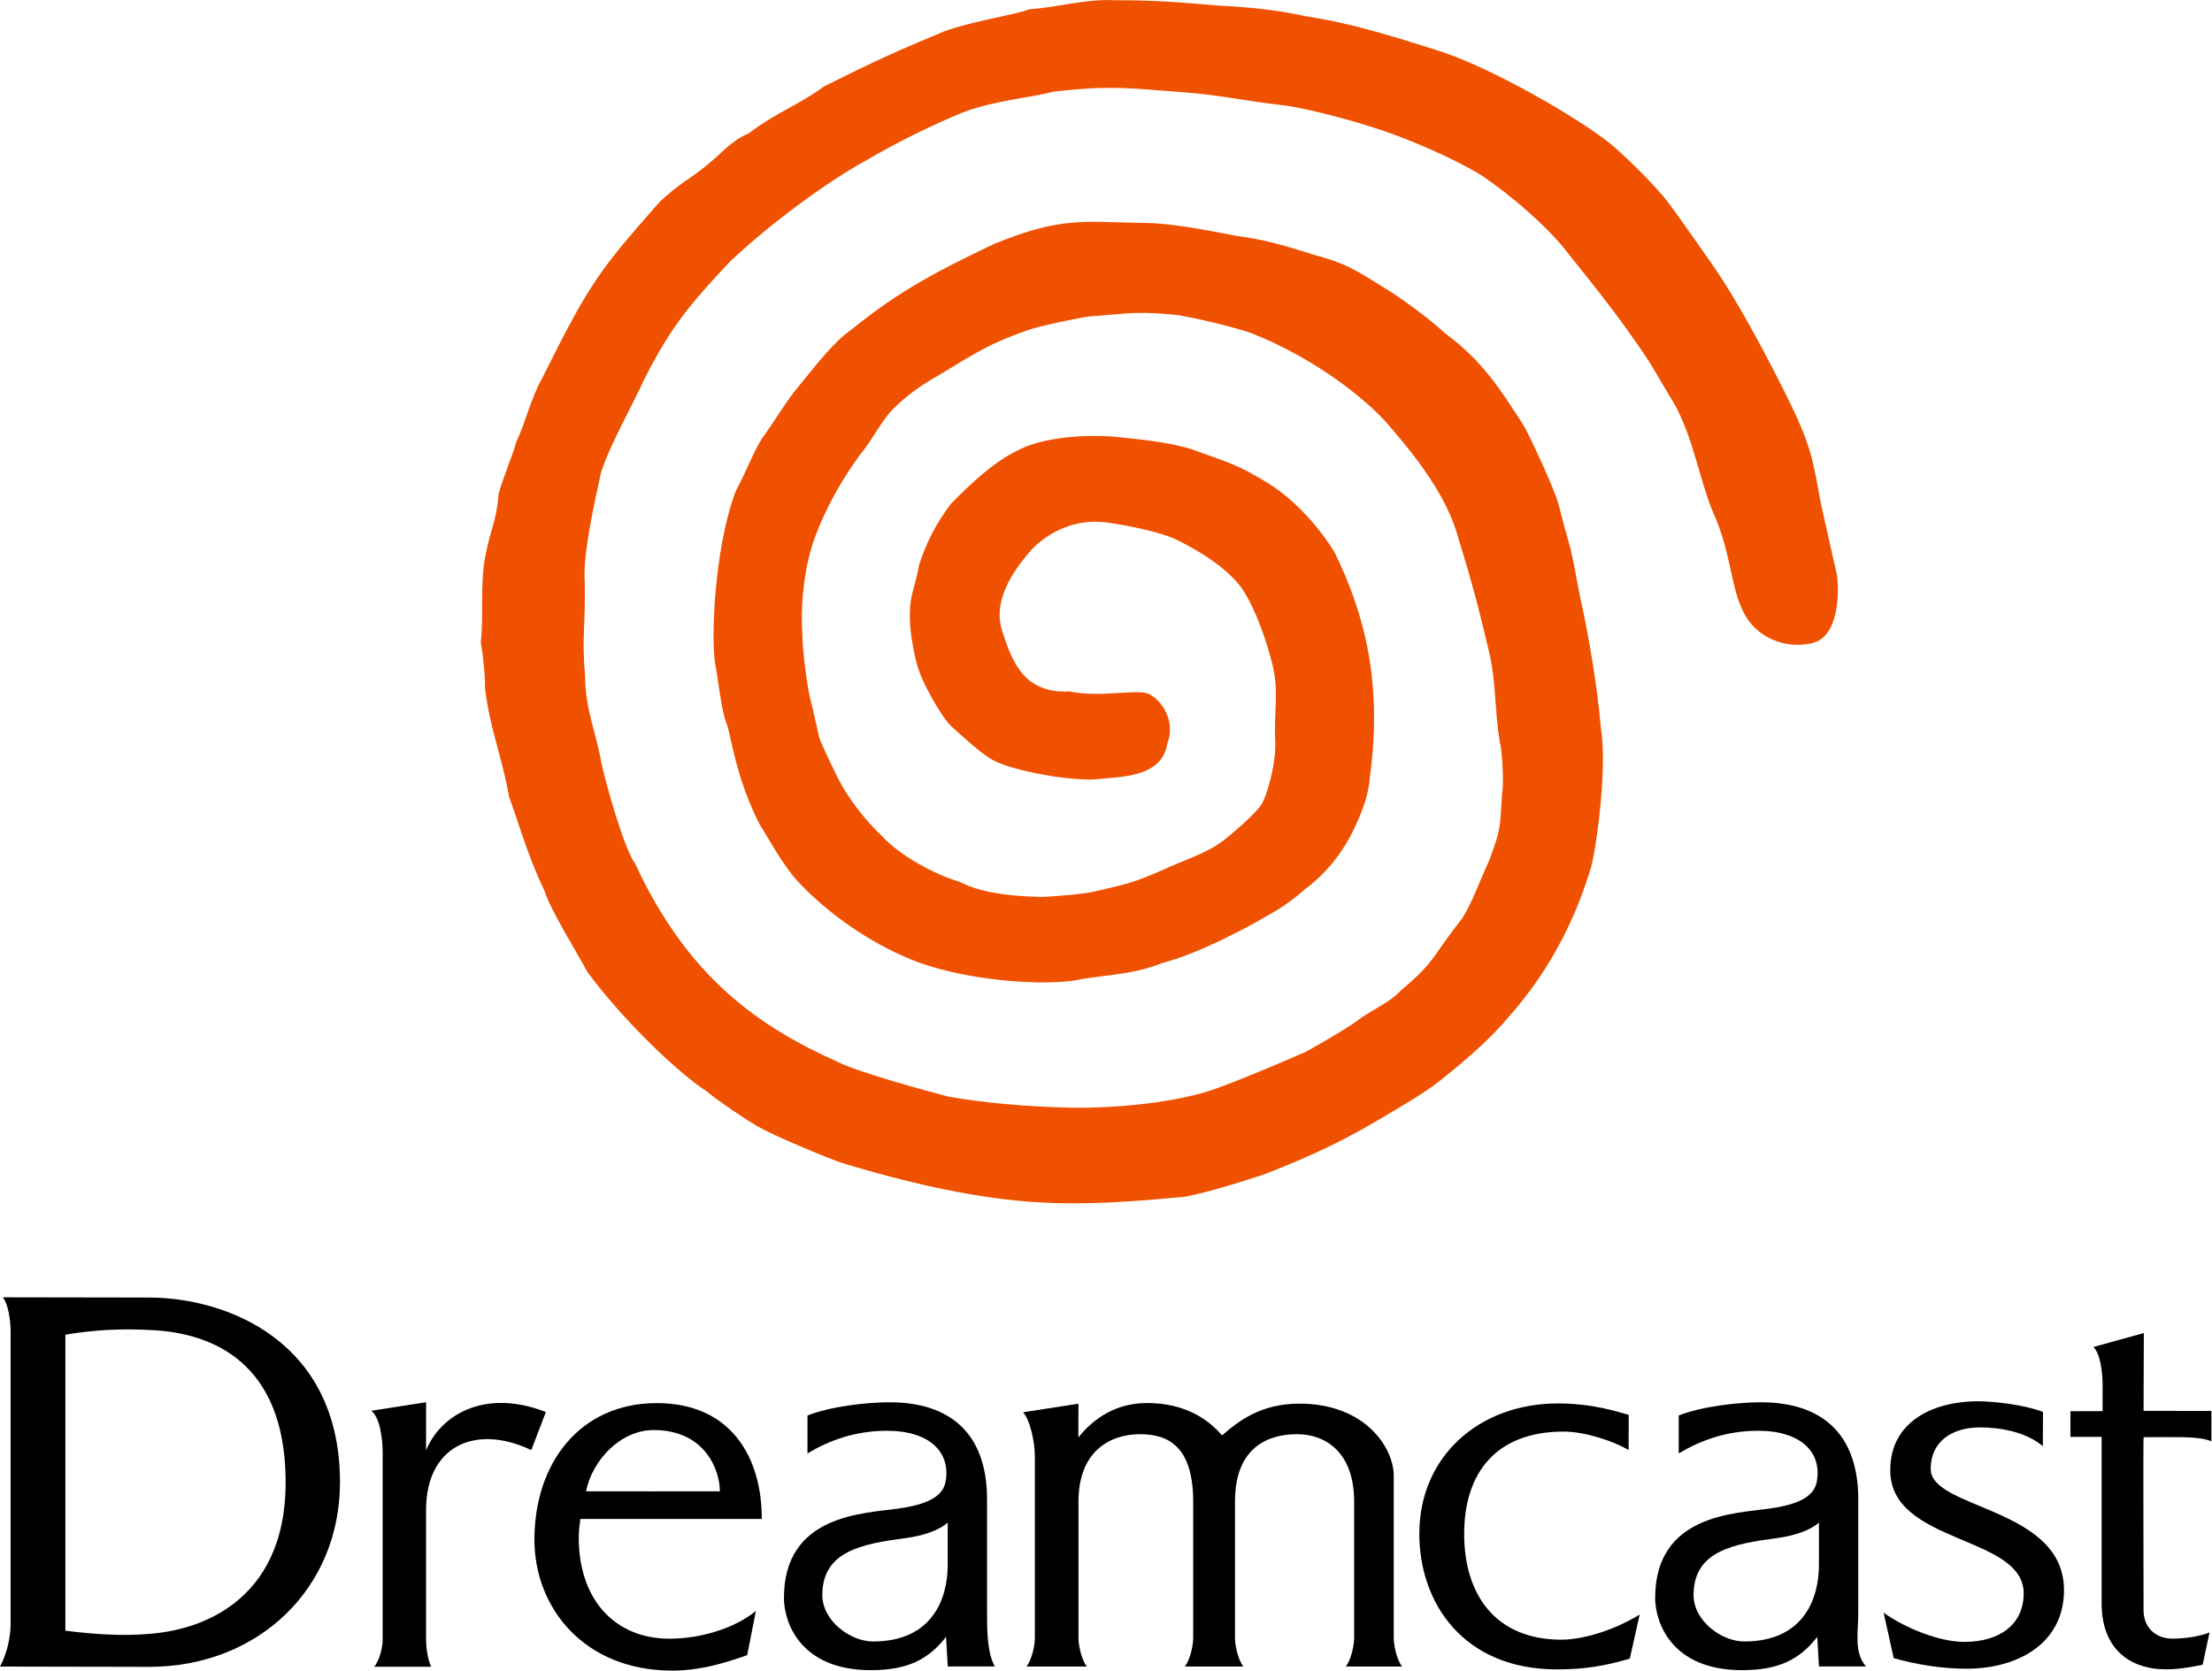 <?xml version="1.0" encoding="utf-8"?>
<!-- Generator: Adobe Illustrator 26.0.1, SVG Export Plug-In . SVG Version: 6.00 Build 0)  -->
<svg version="1.1" id="Layer_1" xmlns="http://www.w3.org/2000/svg" xmlns:xlink="http://www.w3.org/1999/xlink" x="0px" y="0px"
	 viewBox="0 0 2857.4 2159" style="enable-background:new 0 0 2857.4 2159;" xml:space="preserve">
<style type="text/css">
	.st0{fill:#F05100;}
	.st1{fill:#39689C;}
	.st2{fill:#CF3312;}
	.st3{fill:#FFFFFF;}
</style>
<g id="g10_00000119081871470102156130000014287217374063881635_" transform="matrix(1.333,0,0,-1.333,0,269.333)">
	<g id="g12_00000096026727101762389840000008542147534222388102_" transform="scale(0.1)">
		<path id="path14_00000085212140296855536230000007871610876966813089_" d="M102.8-10894.1c0,119.8-22.7,274.7-75.6,339.9
			c346.5,0,1094.9-2.3,1415.7-2.3c738.1,0,1851.8-409.7,1851.8-1790.9c0-1025.1-786.1-1788.9-1851.8-1788.9
			c-233.7,0-1126.3,2.8-1442.9,2.8c64.9,119.9,102.8,282.4,102.8,410.7V-10894.1z M633.5-13785.5c340.7-44.1,655.2-57.6,939.8-16.9
			c275.4,39.3,1200.5,238.5,1194.7,1466.9c-5.4,1164.1-724.3,1430.1-1278.3,1462.6c-289,17-568.1,6.2-856.2-43.8L633.5-13785.5"/>
		<path id="path16_00000065763676373500172540000010251051300532609978_" d="M3598.6-11654.1l530.3,82.8c0-108.5,0-427,0-467
			c136,336.2,559.3,606.3,1160.9,372.2l-141.1-369.2c-550.6,261.1-1019.8,32.1-1019.8-579.3v-1261.6c0-60,13-181.2,49-258.9h-551
			c55.7,68.6,81.4,199,81.4,258.9v1819.9C3708.3-11924.3,3681.5-11720,3598.6-11654.1"/>
		<path id="path18_00000101067004736220040000000012246197766457067693_" d="M20366.2-11907.2c0-34.4,0-1501.6,0-1611.4
			c0-505.6,348.7-640.9,607-640.9c109.3-5.4,263.9,20.1,372,44.1l66.7,312.2c-126.1-48-272.5-59.5-360.2-59.5
			c-162,0-279.1,107.5-279.1,275.6c0,150.9-3.9,1629.9,0,1677.2h-1.8c21.6,0,357.4,1.2,391.4,0c110.3-3.9,194.8-10.6,267.6-39.9
			l0.4,294.1c0,0-645.3,0.8-657.6,0.8l2.7,754.2l-489-135.1c67.6-63,89.5-247.6,89.5-369.2c0,0-0.3-225.3-0.3-252.5
			c-22.1,0-270.1-1.1-311.3-1.1v-248.5C20107.4-11907.1,20366.2-11907.2,20366.2-11907.2"/>
		<path id="path20_00000077312061238708562990000006937531435657272498_" d="M18253.6-13611.1c210.1-150.1,539.8-283.2,781.6-283.2
			c335.6,0,575.7,163.1,575.7,470.4c0,567-1293,473.2-1293,1192.6c0,486.4,435,669.4,849.5,669.4c133.3,0,437.3-28.9,630.8-103.6
			l-1.5-332.2c-171.6,146.7-433.9,182.4-606.7,182.4c-274.2,0-480.2-136.1-480.2-402.9c0-392,1291.8-369.3,1291.8-1173.6
			c0-520.1-450.7-762.7-946.6-762.7c-241.8,0-493.5,42.9-703.4,102.8L18253.6-13611.1"/>
		<path id="path22_00000090978692329342441780000003179662992602428545_" d="M10450-11912.3c0,29.4,1.1,292.9,1.1,326.6l-537-83
			c64.8-67.8,114.4-279.4,114.4-430.5v-1759.5c0-60-25.7-205.6-81.4-274.1h585.5c-55.7,68.6-81.4,214.2-81.4,274.1v1323.9
			c0,484.4,299.6,653.8,597.8,653.8c270,0,513.9-116.9,513.9-653.8v-1323.9c0-60-25.7-205.6-81.4-274.1h567.8
			c-55.7,68.6-81.4,214.2-81.4,274.1v1323.9c0,537,331.9,653.8,602.1,653.8c269.9,0,552.4-169.5,552.4-653.8v-1323.9
			c0-60-25.8-205.6-81.4-274.1h546.6c-55.7,68.6-81.4,214.2-81.4,274.1v1575.2c0,268.5-273.8,698.6-913.6,698.6
			c-372,0-586.9-165.4-750.2-308c-138.7,162-364.6,313.9-727.6,313.9C10760.9-11578.9,10552.1-11786.2,10450-11912.3L10450-11912.3"
			/>
		<path id="path24_00000031204371189139428630000016878516055983548827_" d="M9183.9-12737.7c-76.6-72.1-237.1-128.1-402.7-149.8
			c-435.2-57.1-812.2-129.4-812.2-553.3c0-251.4,273.9-449.5,491.1-449.5c575.2,0,723.8,414.9,723.8,741.9L9183.9-12737.7z
			 M7825.2-11700.1c219.6,88,573.8,128.4,795.9,128.4c567.3,0,944.1-283.4,944.1-941.5v-1091.4c0-202.4,3-393.6,75.1-528.1h-456
			l-16.4,287.1c-172.8-222.9-378.9-322.7-729.2-322.7c-690.8,0-841.8,472.1-841.8,699.1c0,809.6,770.6,819.1,1105.2,866.7
			c185.1,26.3,423.5,78.6,459.2,252.1c59.2,287.2-146.2,502.5-565.7,502.5c-307.8,0-559.9-93.6-770.5-219.6L7825.2-11700.1z
			 M17626.7-12737.7c-76.6-72.1-237.1-128.1-402.7-149.8c-435.2-57.1-812.2-129.4-812.2-553.3c0-251.4,273.9-449.5,491.2-449.5
			c575.2,0,723.8,414.9,723.8,741.9V-12737.7z M16268-11700.1c219.6,88,573.7,128.4,795.8,128.4c567.4,0,944.2-283.4,944.2-941.5
			v-1091.4c0-202.4-44.2-389.5,75-528.1h-456l-16.4,287.1c-172.8-222.9-378.9-322.7-729.2-322.7c-690.9,0-841.7,472.1-841.7,699.1
			c0,809.6,770.5,819.1,1105.1,866.7c185.1,26.3,423.5,78.6,459.2,252.1c59.2,287.2-146.2,502.5-565.7,502.5
			c-307.8,0-559.9-93.6-770.4-219.6L16268-11700.1"/>
		<path id="path26_00000133518003287607786320000007826833536634614918_" d="M15782.6-12034.9c-171.2,99.9-441.2,179.1-629.6,179.1
			c-661,0-964.1-406.7-964.1-992.4c0-580.2,296.1-1024.5,942.9-1024.5c221.7,0,523.6,99.3,757.7,243.4l-95.3-426.9
			c-238.4-70.8-439.2-104.6-705.2-104.6c-908.9,0-1334.8,644.5-1334.8,1315.2c0,741.5,571.4,1262.7,1344.6,1262.7
			c338,0,584.9-82.9,684.6-111.2L15782.6-12034.9"/>
		<path id="path28_00000171704681705628186580000007310925672181128079_" d="M5608.6-12879.2c0.3,61.3,8.4,119.8,15.4,176.2h1758.4
			c0,604.6-302.2,1123.2-1018.6,1123.2c-743.4,0-1184.8-581.4-1184.8-1322.9c0-670.7,491.4-1269.8,1333-1269.8
			c266,0,488.6,65.6,728.7,149.6l84.6,428.7c-205.3-169.1-537.4-269.1-837-269.1C5949.6-13863.3,5606.1-13473.4,5608.6-12879.2z
			 M5679.5-12434.7c57,294.2,329.2,593.8,655,593.8c497.7,0,641.7-388.4,641.7-593.8C6976.2-12434.7,5679.5-12435.6,5679.5-12434.7"
			/>
		<path id="path34_00000044142107811299981080000011306777866633901461_" class="st0" d="M12665.6,1860.9
			c488.8-73.4,987.9-244,1248.2-323.7c524.2-160.3,1375.6-658.4,1676.2-897.4c142.1-112.9,441.1-408.8,557-557.8
			c112.7-145.1,328.3-459.3,465.7-653.1c218.8-319.6,476.4-795.7,695-1233.8c244.2-489.4,260.9-631.2,334.7-1040.2l161.4-721.4
			c15-124.7,27.7-582.2-240.9-646.4c-268.5-64.1-516.7,59.9-633.6,240.8c-162,250.5-139.6,606.3-322.8,1013.5
			c-142.8,329-205.2,807.1-433.4,1151.2l-178.9,302.5c-316.5,487.2-646.4,874-843.2,1126.3c-173.2,211.9-496.7,500-803.5,705
			c-283.8,171.9-742.1,368.2-1073,469.2c-105.4,34.3-556.5,166.9-836.8,204.2c-380.5,42.7-630.7,102.9-992.1,128.3
			c-446.4,31.4-660.5,71.2-1239.4,3.5c-219.3-59.5-566.8-83-879.5-202.7c-252.6-103-603.8-269.4-947.9-471.5
			c-370.4-203.1-932.6-618.5-1305.4-973.1c-375.6-401.5-563.6-617-822.7-1125.9c-114.7-251.9-336.7-641.4-426-916.4
			c-61.2-279.2-177.9-799.8-158.1-1052.7c8.8-453-30.9-546.4,3.2-916.8c1.2-333.3,110.7-564.5,156.2-837.2
			c39-188.5,219.8-840.4,331.6-991.8c508.3-1095.2,1190.7-1569.6,1951.1-1911.7c214.3-109.1,885.1-288.6,1079.1-340.1
			c330.8-59.7,766.2-99.5,1185.3-107.7c440.9-8.6,1048.5,51.2,1417.4,186.9c399,146.8,860.6,355.4,855.2,349.6
			c185.2,102.1,468,268.6,555.8,341.9c170.2,109,272.6,151.2,373.5,256.2c145.4,127.2,233.4,200.5,343.6,358.1
			c61.3,88.9,158.7,224.9,253.7,345.2c102,167.3,160.7,343.5,260.4,561.5c119.2,322.6,100.8,306.9,123.3,649.5
			c21.4,99.3-2.3,432.9-20.3,489.6c-53.7,307.8-34.7,579.5-105.1,878.4c-95.3,404.4-174.3,707.1-295.9,1095.1
			c-114.2,436.9-449.8,841.5-701.7,1130.7c-156,179.1-640,602.3-1311.6,866.7c-189,63.6-498.6,135.8-695.1,171.6
			c-419.5,43.9-487.8,15.6-889.5-13.7c-138.3-24.1-459.3-89.7-577.2-131.2c-345-121.2-471.9-198.2-824.8-414.4
			c-164.2-95.3-288-168.2-455.8-325.6c-134-124.1-229.7-334.7-338.3-458.3c-148.7-202.3-314.2-472.2-425.2-763.1
			c-120.4-289.5-159.2-697-140.9-959.2c0-199.8,54.4-565.7,76-645.8c21.6-80.1,75.6-328.5,87.4-378.3
			c11.7-49.8,141-312.7,158.8-350.7c72.8-155.1,212.3-377.9,447.2-605.4c173.4-189.5,508.6-375.3,759.5-447.3
			c224.9-123.5,604.5-144.4,814.4-144.8c103.3,6.1,367.2,22.4,505,55.5c279.2,67,330.8,68.8,618.6,193.8
			c258.3,119.8,433.5,162.9,613.5,295.8c0,0,246.9,193.6,359.1,335c59.3,74.7,160.8,430.8,142.7,651.4
			c-8.5,302,35.6,473.3-26.1,721.6c-61.7,248.5-166.8,536.4-280.9,713.8c-115.5,179.7-363.8,354.9-646.4,494.2
			c-158.2,78.1-533.1,150.6-692.1,169.5c-302.2,35.8-554.9-101.3-708.3-258.1c-133.1-152.1-396.1-467.9-291.3-794.5
			c94.8-295.4,209.3-610.2,652.4-586.9c304.2-63.4,655.9,28.5,773.1-25.3c173.9-98.8,240.8-316.9,177.4-469
			c-44-293.1-324.9-328.3-624.6-350.5c-268.2-44.9-949.2,86.3-1099,198.5c-100.4,59.6-254.2,203-362.4,299.7
			c-78,69.7-166.1,225-226.2,336.5c-73.9,137-111.2,237.9-130.3,327.2c-22.6,105.8-69.1,308.3-51.4,510.7
			c11.9,136.5,48.4,194.6,84.8,394.1c72.5,226.3,162.4,398.6,307.2,594.7c188.6,191.5,428.2,419.4,662,525.3
			c206.2,109,567.4,149,894.3,129.9c265.1-25.3,578.9-57.6,786.3-127.1c354.9-126.8,456.3-152.1,747.7-335.8
			c246.3-152.4,493.9-432.7,632.1-664.9c294.1-601.6,462.6-1271,340-2172.1c-10-152.3-57.4-300.9-152.4-502.5
			c-87.6-186-241.4-412.3-472-582.7c-92.9-86-239.3-191.7-358.5-253.7c-169.2-102.7-283-156.1-459.7-244.9
			c-155.1-72.8-335.8-156.2-571.6-221.7c-255.5-101-451.5-105.2-772.7-153c-316.3-79.3-1181.6-22.6-1697,204.7
			c-351.7,147.9-746.5,408.7-1046.6,726.5c-166.7,174.6-329.8,491.7-377.8,556.6c-238.7,458.8-285.4,890.3-323.6,980.9
			c-52,123.2-77.8,399.4-112.7,588.2c-39.2,211.9-14.9,1100.2,198.9,1670.4c120.6,227,191.2,429.4,272.7,535.8
			c146.7,208.6,217.5,338.9,342.2,486.8c188.1,228.1,324.9,414.1,508.1,545.2c466.7,379.6,856.5,579.6,1383.8,830.2
			c655.2,266.8,852,211.7,1472.1,201.8c278.9-2.4,684.9-90,884.5-126.4c370.6-49.3,582.9-138.7,833.7-208.6
			c268-74.8,423-194.3,642.9-327.2c181.1-116.9,394-277.1,534.7-407.1c360.1-264,533.8-541.6,754.5-882.4
			c39.9-57.2,302.1-615.6,343.8-771.2c19.3-77.9,78.6-301.4,116.6-432.1c48.9-207.3,72.6-390.8,127.2-624.7
			c48.9-241,132-695.9,168.1-1121c60.5-364.7-36.4-1109.2-93.8-1337.7c-127.5-426.2-350.6-946.2-791.1-1447.1
			c-187.1-221.8-385.9-393.8-615.8-580.3c-175.8-146.6-326.6-232-598.1-394c-368.8-220.1-649.4-360.5-1166.3-562.6
			c-210.6-67.6-475.6-156.4-761.4-215.6c-553.7-51.1-1122.6-100.2-1743.7-26.4C9123.7-9532,8501.5-9357,8134-9244.1
			c-202.8,76-595.6,240.8-760.4,329.5c-107.2,54.5-466.4,300.2-527.5,359.3c-246.3,152.4-797.3,670.6-1153.1,1153.6
			c-77.9,149.3-358.3,597.2-419,793.4c-161.6,331.8-274.3,733.2-340.6,904.6c-69.8,400.2-187.7,658.1-233.9,1059.9
			c5.4,94.6-18.9,317.1-40.4,440.3c31.3,275.1-10.5,534.1,44,833.5c48,252.6,111.5,358.1,126.6,586.5
			c14.7,97.7,140.4,391.5,174,522.2c101.4,215.4,126.7,392.8,259.2,633.4c190.9,375,390.3,806.4,696.8,1183.2
			c87.5,116.8,335.7,397.1,420.3,494.4C6579.8,249.7,6697.1,281.3,6924,482c23.6,14.7,173.4,185.6,330.1,244.3
			c260,200.7,484.6,274.4,731.9,457.1c495.8,247,676.5,330.3,1168.6,535.1c284.3,101.4,680.9,157.5,823.9,212.9
			c271.7,16.9,547.4,103.7,833.1,86.3c320.8,3.1,644.2-19.8,966.6-49.1C11997.4,1954.9,12280.9,1944.4,12665.6,1860.9"/>
	</g>
</g>
</svg>
